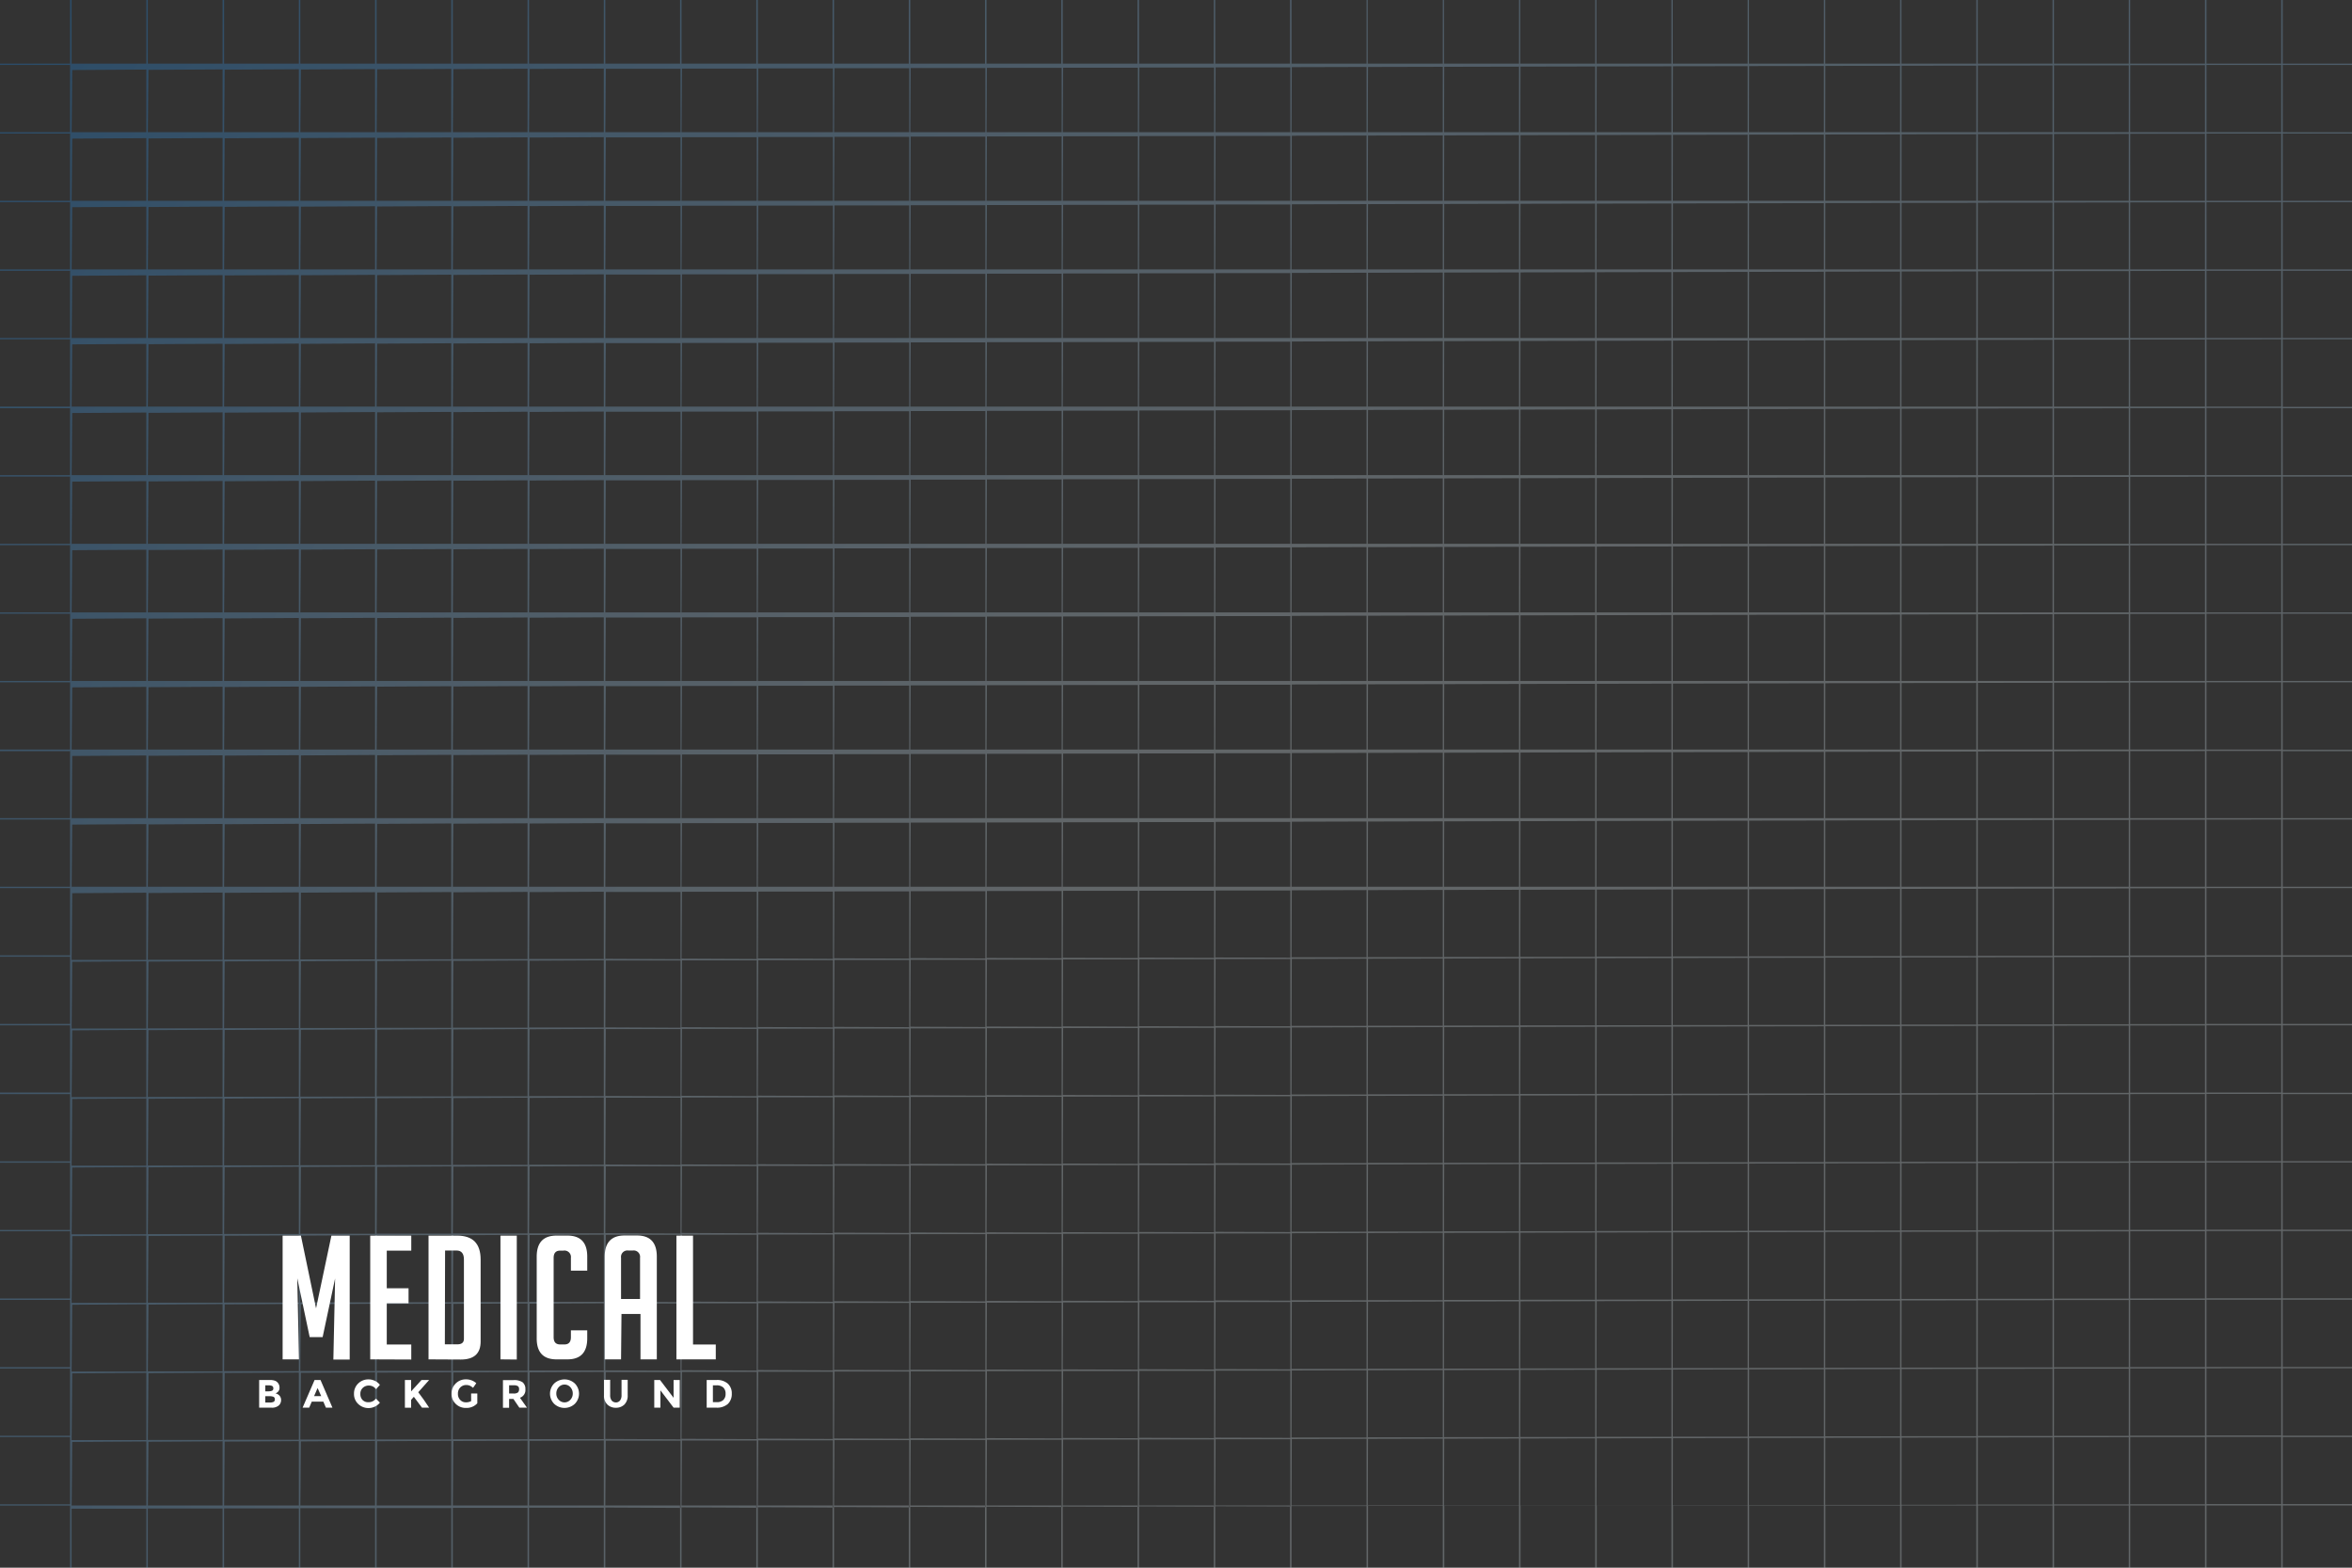 <svg xmlns="http://www.w3.org/2000/svg" xmlns:xlink="http://www.w3.org/1999/xlink" viewBox="0 0 432 288"><rect x="0" y="0" width="432" height="288" fill="#333333" stroke="none"/><defs><style>.cls-1{isolation:isolate;}.cls-2{opacity:0.26;mix-blend-mode:color-burn;fill:url(#radial-gradient);}.cls-3{fill:#fff;}</style><radialGradient id="radial-gradient" cx="314.65" cy="252.57" r="391.61" gradientUnits="userSpaceOnUse"><stop offset="0.35" stop-color="#e7f6ff"/><stop offset="0.42" stop-color="#def2ff"/><stop offset="0.52" stop-color="#c7e7ff"/><stop offset="0.65" stop-color="#a1d5ff"/><stop offset="0.8" stop-color="#6cbcff"/><stop offset="0.96" stop-color="#299cff"/><stop offset="1" stop-color="#1794ff"/></radialGradient></defs><g class="cls-1"><g id="Layer_1" data-name="Layer 1"><path class="cls-2" d="M12.87,288h.28V276.57H26.88V288h.27V276.57H40.88V288h.28V276.57H54.89V288h.27V276.57H68.89V288h.28V276.57H82.89V288h.28V276.57H96.9V288h.27V276.57H110.9V288h.28V276.57h13.73V288h.27V276.57h13.73V288h.28V276.57h13.73V288h.27V276.57h13.73V288h.28V276.57h13.72V288h.28V276.57h13.73V288h.27V276.57h13.73V288h.28V276.57h13.73V288h.27V276.57h13.73V288h.28V276.57H251V288h.27V276.57H265V288h.28V276.57H279V288h.28V276.57H293V288h.27V276.57H307V288h.28V276.57H321V288h.27V276.57H335V288h.28V276.57H349V288h.27V276.57H363V288h.28V276.57H377V288h.28V276.57H391V288h.27V276.57H405V288h.28V276.57H419V288h.27V276.57H432v-.25H419.27V264H432v-.25H419.27V251.37H432v-.25H419.27V238.77H432v-.26H419.27V226.16H432v-.25H419.27V213.56H432v-.25H419.27V201H432v-.25H419.27V188.36H432v-.25H419.27V175.76H432v-.25H419.27V163.16H432v-.26H419.27V150.56H432v-.26H419.27V138H432v-.25H419.27V125.35H432v-.25H419.27V112.75H432v-.25H419.27V100.15H432V99.9H419.27V87.55H432v-.26H419.27V75H432v-.26H419.27V62.34H432v-.25H419.27V49.74H432v-.25H419.27V37.14H432v-.25H419.27V24.54H432v-.25H419.27V11.94H432v-.25H419.27V0H419V11.69H405.27V0H405V11.69H391.26V0H391V11.69H377.26V0H377V11.69H363.26V0H363V11.69H349.25V0H349V11.69H335.25V0H335V11.69H321.24V0H321V11.69H307.24V0H307V11.69H293.23V0H293V11.69H279.23V0H279V11.69H265.23V0H265V11.69H251.22V0H251V11.69H237.22V0h-.28V11.69H223.21V0h-.27V11.69H209.21V0h-.28V11.69H195.2V0h-.27V11.69H181.2V0h-.28V11.69H167.2V0h-.28V11.69H153.19V0h-.27V11.69H139.19V0h-.28V11.69H125.18V0h-.27V11.69H111.18V0h-.28V11.69H97.17V0H96.9V11.69H83.17V0h-.28V11.69H69.17V0h-.28V11.69H55.16V0h-.27V11.69H41.16V0h-.28V11.69H27.15V0h-.27V11.69H13.15V0h-.28V11.69H0v.25H12.87V24.29H0v.25H12.87V36.89H0v.25H12.87V49.49H0v.25H12.87V62.09H0v.25H12.87V74.69H0V75H12.87V87.29H0v.26H12.87V99.9H0v.25H12.87V112.5H0v.25H12.87V125.1H0v.25H12.87V137.7H0V138H12.87V150.3H0v.26H12.87V162.9H0v.26H12.87v12.35H0v.25H12.87v12.35H0v.25H12.87v12.35H0V201H12.87v12.35H0v.25H12.87v12.35H0v.25H12.87v12.35H0v.26H12.87v12.35H0v.25H12.87v12.35H0V264H12.87v12.35H0v.25H12.87ZM405.27,11.94H419V24.29H405.27Zm0,12.6H419V36.89H405.27Zm0,12.6H419V49.49H405.27Zm0,12.6H419V62.09H405.27Zm0,12.6H419V74.69H405.27Zm0,12.61H419V87.29H405.27Zm0,12.6H419V99.9H405.27Zm0,12.6H419V112.5H405.27Zm0,12.6H419V125.1H405.27Zm0,12.6H419V137.7H405.27Zm0,12.6H419V150.3H405.27Zm0,12.61H419V162.9H405.27Zm0,12.6H419v12.35H405.27Zm0,12.6H419v12.35H405.27Zm0,12.6H419v12.35H405.27Zm0,12.6H419v12.35H405.27Zm0,12.6H419v12.35H405.27Zm0,12.6H419v12.35H405.27Zm0,12.61H419v12.35H405.27Zm0,12.6H419v12.35H405.27Zm0,12.6H419v12.35H405.27Zm-14-252H405V24.29H391.26Zm0,12.6H405V36.89H391.26Zm0,12.6H405V49.49H391.26Zm0,12.6H405V62.09H391.26Zm0,12.6H405V74.69H391.26Zm0,12.61H405V87.29H391.26Zm0,12.6H405V99.9H391.26Zm0,12.6H405V112.5H391.26Zm0,12.6H405V125.1H391.26Zm0,12.6H405V137.7H391.26Zm0,12.6H405V150.3H391.26Zm0,12.61H405V162.9H391.26Zm0,12.6H405v12.35H391.26Zm0,12.6H405v12.35H391.26Zm0,12.6H405v12.35H391.26Zm0,12.6H405v12.35H391.26Zm0,12.6H405v12.35H391.26Zm0,12.6H405v12.35H391.26Zm0,12.61H405v12.35H391.26Zm0,12.6H405v12.35H391.26Zm0,12.6H405v12.35H391.26Zm-14-252H391V24.29H377.26Zm0,12.6H391V36.89H377.26Zm0,12.6H391V49.49H377.26Zm0,12.6H391V62.09H377.26Zm0,12.6H391V74.69H377.26Zm0,12.61H391V87.29H377.26Zm0,12.6H391V99.9H377.26Zm0,12.6H391V112.5H377.26Zm0,12.6H391V125.1H377.26Zm0,12.6H391V137.7H377.26Zm0,12.6H391V150.3H377.26Zm0,12.61H391V162.9H377.26Zm0,12.6H391v12.35H377.26Zm0,12.6H391v12.35H377.26Zm0,12.6H391v12.35H377.26Zm0,12.6H391v12.35H377.26Zm0,12.6H391v12.35H377.26Zm0,12.6H391v12.35H377.26Zm0,12.61H391v12.35H377.26Zm0,12.6H391v12.35H377.26Zm0,12.6H391v12.35H377.26Zm-14-252H377V24.29H363.26Zm0,12.6H377V36.89H363.26Zm0,12.6H377V49.49H363.26Zm0,12.6H377V62.09H363.26Zm0,12.6H377V74.69H363.26Zm0,12.61H377V87.29H363.26Zm0,12.6H377V99.9H363.26Zm0,12.6H377V112.5H363.26Zm0,12.6H377V125.1H363.26Zm0,12.6H377V137.7H363.26Zm0,12.6H377V150.3H363.26Zm0,12.61H377V162.9H363.26Zm0,12.6H377v12.35H363.26Zm0,12.6H377v12.35H363.26Zm0,12.6H377v12.35H363.26Zm0,12.6H377v12.35H363.26Zm0,12.6H377v12.35H363.26Zm0,12.6H377v12.35H363.26Zm0,12.61H377v12.35H363.26Zm0,12.6H377v12.35H363.26Zm0,12.6H377v12.35H363.26Zm-14-252H363V24.29H349.25Zm0,12.6H363V36.89H349.25Zm0,12.6H363V49.49H349.25Zm0,12.6H363V62.09H349.25Zm0,12.6H363V74.69H349.25Zm0,12.61H363V87.29H349.25Zm0,12.6H363V99.9H349.25Zm0,12.6H363V112.5H349.25Zm0,12.6H363V125.1H349.25Zm0,12.6H363V137.7H349.25Zm0,12.6H363V150.3H349.25Zm0,12.61H363V162.9H349.25Zm0,12.6H363v12.35H349.25Zm0,12.6H363v12.35H349.25Zm0,12.6H363v12.35H349.25Zm0,12.6H363v12.35H349.25Zm0,12.6H363v12.35H349.25Zm0,12.6H363v12.35H349.25Zm0,12.61H363v12.35H349.25Zm0,12.6H363v12.35H349.25Zm0,12.6H363v12.35H349.25Zm-14-252H349V24.29H335.25Zm0,12.6H349V36.89H335.25Zm0,12.6H349V49.49H335.25Zm0,12.6H349V62.09H335.25Zm0,12.6H349V74.69H335.25Zm0,12.61H349V87.29H335.25Zm0,12.6H349V99.9H335.25Zm0,12.6H349V112.5H335.25Zm0,12.6H349V125.1H335.25Zm0,12.6H349V137.7H335.25Zm0,12.6H349V150.3H335.25Zm0,12.61H349V162.9H335.25Zm0,12.6H349v12.35H335.25Zm0,12.6H349v12.35H335.25Zm0,12.6H349v12.35H335.25Zm0,12.6H349v12.35H335.25Zm0,12.6H349v12.35H335.25Zm0,12.6H349v12.35H335.25Zm0,12.61H349v12.35H335.25Zm0,12.6H349v12.35H335.25Zm0,12.6H349v12.35H335.25Zm-14-252H335V24.29H321.24Zm0,12.6H335V36.89H321.24Zm0,12.6H335V49.49H321.24Zm0,12.6H335V62.09H321.24Zm0,12.6H335V74.69H321.24Zm0,12.61H335V87.29H321.24Zm0,12.6H335V99.9H321.24Zm0,12.6H335V112.5H321.24Zm0,12.6H335V125.1H321.24Zm0,12.6H335V137.7H321.24Zm0,12.6H335V150.3H321.24Zm0,12.61H335V162.9H321.24Zm0,12.6H335v12.35H321.24Zm0,12.6H335v12.35H321.24Zm0,12.6H335v12.35H321.24Zm0,12.6H335v12.35H321.24Zm0,12.6H335v12.35H321.24Zm0,12.6H335v12.35H321.24Zm0,12.61H335v12.35H321.24Zm0,12.6H335v12.35H321.24Zm0,12.6H335v12.35H321.24Zm-14-252H321V24.29H307.24Zm0,12.6H321V36.89H307.24Zm0,12.6H321V49.49H307.24Zm0,12.6H321V62.09H307.24Zm0,12.6H321V74.69H307.24Zm0,12.61H321V87.29H307.24Zm0,12.6H321V99.9H307.24Zm0,12.6H321V112.5H307.24Zm0,12.6H321V125.1H307.24Zm0,12.6H321V137.7H307.24Zm0,12.6H321V150.3H307.24Zm0,12.61H321V162.9H307.24Zm0,12.6H321v12.35H307.24Zm0,12.6H321v12.35H307.24Zm0,12.6H321v12.35H307.24Zm0,12.6H321v12.35H307.24Zm0,12.6H321v12.35H307.24Zm0,12.6H321v12.35H307.24Zm0,12.61H321v12.35H307.24Zm0,12.6H321v12.35H307.24Zm0,12.6H321v12.35H307.24Zm-14-252H307V24.29H293.23Zm0,12.6H307V36.89H293.23Zm0,12.6H307V49.49H293.23Zm0,12.6H307V62.09H293.23Zm0,12.6H307V74.69H293.23Zm0,12.61H307V87.29H293.23Zm0,12.6H307V99.9H293.23Zm0,12.6H307V112.5H293.23Zm0,12.6H307V125.1H293.23Zm0,12.6H307V137.7H293.23Zm0,12.6H307V150.3H293.23Zm0,12.61H307V162.9H293.23Zm0,12.6H307v12.35H293.23Zm0,12.6H307v12.35H293.23Zm0,12.6H307v12.35H293.23Zm0,12.6H307v12.35H293.23Zm0,12.6H307v12.35H293.23Zm0,12.6H307v12.35H293.23Zm0,12.61H307v12.35H293.23Zm0,12.6H307v12.35H293.23Zm0,12.6H307v12.35H293.23Zm-14-252H293V24.29H279.23Zm0,12.6H293V36.89H279.23Zm0,12.6H293V49.49H279.23Zm0,12.6H293V62.09H279.23Zm0,12.6H293V74.69H279.23Zm0,12.61H293V87.29H279.23Zm0,12.6H293V99.9H279.23Zm0,12.6H293V112.5H279.23Zm0,12.6H293V125.1H279.23Zm0,12.6H293V137.7H279.23Zm0,12.6H293V150.3H279.23Zm0,12.61H293V162.9H279.23Zm0,12.6H293v12.35H279.23Zm0,12.6H293v12.35H279.23Zm0,12.6H293v12.35H279.23Zm0,12.6H293v12.35H279.23Zm0,12.6H293v12.35H279.23Zm0,12.6H293v12.35H279.23Zm0,12.61H293v12.35H279.23Zm0,12.6H293v12.35H279.23Zm0,12.6H293v12.35H279.23Zm-14-252H279V24.29H265.23Zm0,12.6H279V36.89H265.23Zm0,12.6H279V49.49H265.23Zm0,12.6H279V62.09H265.23Zm0,12.6H279V74.69H265.23Zm0,12.61H279V87.29H265.23Zm0,12.6H279V99.9H265.23Zm0,12.6H279V112.5H265.23Zm0,12.6H279V125.1H265.23Zm0,12.6H279V137.7H265.23Zm0,12.6H279V150.3H265.23Zm0,12.61H279V162.9H265.23Zm0,12.6H279v12.35H265.23Zm0,12.6H279v12.35H265.23Zm0,12.6H279v12.35H265.23Zm0,12.6H279v12.35H265.23Zm0,12.6H279v12.35H265.23Zm0,12.6H279v12.35H265.23Zm0,12.61H279v12.35H265.23Zm0,12.6H279v12.35H265.23Zm0,12.6H279v12.35H265.23Zm-14-252H265V24.29H251.22Zm0,12.6H265V36.89H251.22Zm0,12.6H265V49.49H251.22Zm0,12.6H265V62.09H251.22Zm0,12.6H265V74.69H251.22Zm0,12.61H265V87.29H251.22Zm0,12.6H265V99.9H251.22Zm0,12.6H265V112.5H251.22Zm0,12.6H265V125.1H251.22Zm0,12.6H265V137.7H251.22Zm0,12.6H265V150.3H251.22Zm0,12.61H265V162.9H251.22Zm0,12.6H265v12.35H251.22Zm0,12.6H265v12.35H251.22Zm0,12.6H265v12.35H251.22Zm0,12.6H265v12.35H251.22Zm0,12.6H265v12.35H251.22Zm0,12.6H265v12.35H251.22Zm0,12.61H265v12.35H251.22Zm0,12.6H265v12.35H251.22Zm0,12.6H265v12.35H251.22Zm-14-252H251V24.29H237.22Zm0,12.6H251V36.89H237.22Zm0,12.6H251V49.49H237.22Zm0,12.6H251V62.09H237.22Zm0,12.6H251V74.69H237.22Zm0,12.61H251V87.29H237.22Zm0,12.6H251V99.9H237.22Zm0,12.6H251V112.5H237.22Zm0,12.6H251V125.1H237.22Zm0,12.6H251V137.7H237.22Zm0,12.6H251V150.3H237.22Zm0,12.61H251V162.9H237.22Zm0,12.6H251v12.35H237.22Zm0,12.6H251v12.35H237.22Zm0,12.6H251v12.35H237.22Zm0,12.6H251v12.35H237.22Zm0,12.6H251v12.35H237.22Zm0,12.6H251v12.35H237.22Zm0,12.61H251v12.35H237.22Zm0,12.6H251v12.35H237.22Zm0,12.6H251v12.35H237.22Zm-14-252h13.73V24.29H223.21Zm0,12.6h13.73V36.89H223.21Zm0,12.6h13.73V49.49H223.21Zm0,12.6h13.73V62.09H223.21Zm0,12.6h13.73V74.69H223.21Zm0,12.61h13.73V87.29H223.21Zm0,12.6h13.73V99.9H223.21Zm0,12.6h13.73V112.5H223.21Zm0,12.6h13.73V125.1H223.21Zm0,12.6h13.73V137.7H223.21Zm0,12.6h13.73V150.3H223.21Zm0,12.61h13.73V162.9H223.21Zm0,12.6h13.73v12.35H223.21Zm0,12.6h13.73v12.35H223.21Zm0,12.6h13.73v12.35H223.21Zm0,12.6h13.73v12.35H223.21Zm0,12.6h13.73v12.35H223.21Zm0,12.6h13.73v12.35H223.21Zm0,12.61h13.73v12.35H223.21Zm0,12.6h13.73v12.35H223.21Zm0,12.6h13.73v12.35H223.21Zm-14-252h13.73V24.29H209.21Zm0,12.6h13.73V36.89H209.21Zm0,12.6h13.73V49.49H209.21Zm0,12.6h13.73V62.09H209.21Zm0,12.6h13.73V74.69H209.21Zm0,12.61h13.73V87.29H209.21Zm0,12.6h13.73V99.9H209.21Zm0,12.6h13.73V112.5H209.21Zm0,12.6h13.73V125.1H209.21Zm0,12.6h13.73V137.7H209.21Zm0,12.6h13.73V150.3H209.21Zm0,12.61h13.73V162.9H209.21Zm0,12.6h13.73v12.35H209.21Zm0,12.6h13.73v12.35H209.21Zm0,12.6h13.73v12.35H209.21Zm0,12.6h13.73v12.35H209.21Zm0,12.6h13.73v12.35H209.21Zm0,12.6h13.73v12.35H209.21Zm0,12.61h13.73v12.35H209.21Zm0,12.6h13.73v12.35H209.21Zm0,12.6h13.73v12.35H209.21Zm-14-252h13.73V24.29H195.2Zm0,12.6h13.73V36.89H195.2Zm0,12.6h13.73V49.49H195.2Zm0,12.6h13.73V62.09H195.2Zm0,12.6h13.73V74.69H195.2Zm0,12.61h13.73V87.29H195.2Zm0,12.6h13.73V99.9H195.2Zm0,12.6h13.73V112.5H195.2Zm0,12.6h13.73V125.1H195.2Zm0,12.6h13.73V137.7H195.2Zm0,12.6h13.73V150.3H195.2Zm0,12.61h13.73V162.9H195.2Zm0,12.6h13.73v12.35H195.2Zm0,12.6h13.73v12.35H195.2Zm0,12.6h13.73v12.35H195.2Zm0,12.6h13.73v12.35H195.2Zm0,12.6h13.73v12.35H195.2Zm0,12.6h13.73v12.35H195.2Zm0,12.61h13.73v12.35H195.2Zm0,12.6h13.73v12.35H195.2Zm0,12.6h13.73v12.35H195.2Zm-14-252h13.73V24.29H181.2Zm0,12.6h13.73V36.89H181.2Zm0,12.6h13.73V49.49H181.2Zm0,12.6h13.73V62.09H181.2Zm0,12.6h13.73V74.69H181.2Zm0,12.61h13.73V87.29H181.2Zm0,12.6h13.73V99.9H181.2Zm0,12.6h13.73V112.5H181.2Zm0,12.6h13.73V125.1H181.2Zm0,12.6h13.73V137.7H181.2Zm0,12.6h13.73V150.3H181.2Zm0,12.61h13.73V162.9H181.2Zm0,12.6h13.73v12.35H181.2Zm0,12.6h13.73v12.35H181.2Zm0,12.6h13.73v12.35H181.2Zm0,12.6h13.73v12.35H181.2Zm0,12.6h13.73v12.35H181.2Zm0,12.6h13.73v12.35H181.2Zm0,12.61h13.73v12.35H181.2Zm0,12.6h13.73v12.35H181.2Zm0,12.6h13.73v12.35H181.2Zm-14-252h13.72V24.29H167.2Zm0,12.6h13.72V36.89H167.2Zm0,12.6h13.72V49.49H167.2Zm0,12.6h13.72V62.09H167.2Zm0,12.6h13.72V74.69H167.2Zm0,12.61h13.72V87.29H167.2Zm0,12.6h13.72V99.9H167.2Zm0,12.6h13.72V112.5H167.2Zm0,12.6h13.72V125.1H167.2Zm0,12.6h13.72V137.7H167.2Zm0,12.6h13.72V150.3H167.2Zm0,12.61h13.72V162.9H167.2Zm0,12.6h13.72v12.35H167.2Zm0,12.6h13.72v12.35H167.2Zm0,12.6h13.72v12.35H167.2Zm0,12.6h13.72v12.35H167.2Zm0,12.6h13.72v12.35H167.2Zm0,12.6h13.72v12.35H167.2Zm0,12.61h13.72v12.35H167.2Zm0,12.6h13.72v12.35H167.2Zm0,12.6h13.72v12.35H167.2Zm-14-252h13.73V24.29H153.19Zm0,12.6h13.73V36.89H153.19Zm0,12.6h13.73V49.49H153.19Zm0,12.6h13.73V62.09H153.19Zm0,12.6h13.73V74.69H153.19Zm0,12.61h13.73V87.29H153.19Zm0,12.6h13.73V99.9H153.19Zm0,12.6h13.73V112.5H153.19Zm0,12.6h13.73V125.1H153.19Zm0,12.6h13.73V137.7H153.19Zm0,12.6h13.73V150.3H153.19Zm0,12.61h13.73V162.9H153.19Zm0,12.6h13.73v12.35H153.19Zm0,12.6h13.73v12.35H153.19Zm0,12.6h13.73v12.35H153.19Zm0,12.6h13.73v12.35H153.19Zm0,12.6h13.73v12.35H153.19Zm0,12.6h13.73v12.35H153.19Zm0,12.61h13.73v12.35H153.19Zm0,12.6h13.73v12.35H153.19Zm0,12.6h13.73v12.35H153.19Zm-14-252h13.73V24.29H139.19Zm0,12.6h13.73V36.89H139.19Zm0,12.6h13.73V49.49H139.19Zm0,12.6h13.73V62.09H139.19Zm0,12.6h13.73V74.69H139.19Zm0,12.61h13.73V87.29H139.19Zm0,12.6h13.73V99.9H139.19Zm0,12.6h13.73V112.5H139.19Zm0,12.6h13.73V125.1H139.19Zm0,12.6h13.73V137.7H139.19Zm0,12.6h13.73V150.3H139.19Zm0,12.61h13.73V162.9H139.19Zm0,12.6h13.73v12.35H139.19Zm0,12.6h13.73v12.35H139.19Zm0,12.6h13.73v12.35H139.19Zm0,12.6h13.73v12.35H139.19Zm0,12.6h13.73v12.35H139.19Zm0,12.6h13.73v12.35H139.19Zm0,12.61h13.73v12.35H139.19Zm0,12.6h13.73v12.35H139.19Zm0,12.6h13.73v12.35H139.19Zm-14-252h13.73V24.29H125.18Zm0,12.6h13.73V36.89H125.18Zm0,12.6h13.73V49.49H125.18Zm0,12.6h13.73V62.09H125.18Zm0,12.6h13.73V74.69H125.18Zm0,12.61h13.73V87.29H125.18Zm0,12.6h13.73V99.9H125.18Zm0,12.6h13.73V112.5H125.18Zm0,12.6h13.73V125.1H125.18Zm0,12.6h13.73V137.7H125.18Zm0,12.6h13.73V150.3H125.18Zm0,12.61h13.73V162.9H125.18Zm0,12.6h13.73v12.35H125.18Zm0,12.6h13.73v12.35H125.18Zm0,12.6h13.73v12.35H125.18Zm0,12.6h13.73v12.35H125.18Zm0,12.6h13.73v12.35H125.18Zm0,12.6h13.73v12.35H125.18Zm0,12.61h13.73v12.35H125.18Zm0,12.6h13.73v12.35H125.18Zm0,12.6h13.73v12.35H125.18Zm-14-252h13.73V24.29H111.18Zm0,12.6h13.73V36.89H111.18Zm0,12.6h13.73V49.49H111.18Zm0,12.6h13.73V62.09H111.18Zm0,12.6h13.73V74.69H111.18Zm0,12.61h13.73V87.29H111.18Zm0,12.6h13.73V99.9H111.18Zm0,12.6h13.73V112.5H111.18Zm0,12.6h13.73V125.1H111.18Zm0,12.6h13.73V137.7H111.18Zm0,12.6h13.73V150.3H111.18Zm0,12.61h13.73V162.9H111.18Zm0,12.6h13.73v12.35H111.18Zm0,12.6h13.73v12.35H111.18Zm0,12.6h13.73v12.35H111.18Zm0,12.6h13.73v12.35H111.18Zm0,12.6h13.73v12.35H111.18Zm0,12.6h13.73v12.35H111.18Zm0,12.61h13.73v12.35H111.18Zm0,12.6h13.73v12.35H111.18Zm0,12.6h13.73v12.35H111.18Zm-14-252H110.9V24.29H97.17Zm0,12.6H110.9V36.89H97.17Zm0,12.6H110.9V49.49H97.17Zm0,12.6H110.9V62.09H97.17Zm0,12.6H110.9V74.69H97.17Zm0,12.61H110.9V87.29H97.17Zm0,12.6H110.9V99.9H97.17Zm0,12.6H110.9V112.5H97.17Zm0,12.6H110.9V125.1H97.17Zm0,12.6H110.9V137.7H97.17Zm0,12.6H110.9V150.3H97.17Zm0,12.61H110.9V162.9H97.17Zm0,12.6H110.9v12.35H97.17Zm0,12.6H110.9v12.35H97.17Zm0,12.6H110.9v12.35H97.17Zm0,12.6H110.9v12.35H97.17Zm0,12.6H110.9v12.35H97.17Zm0,12.6H110.9v12.35H97.17Zm0,12.61H110.9v12.35H97.17Zm0,12.6H110.9v12.35H97.17Zm0,12.6H110.9v12.35H97.17Zm-14-252H96.9V24.29H83.17Zm0,12.6H96.9V36.89H83.17Zm0,12.6H96.9V49.49H83.17Zm0,12.6H96.9V62.09H83.17Zm0,12.6H96.9V74.69H83.17Zm0,12.61H96.9V87.29H83.17Zm0,12.6H96.9V99.9H83.17Zm0,12.6H96.9V112.5H83.17Zm0,12.6H96.9V125.1H83.17Zm0,12.6H96.9V137.7H83.17Zm0,12.6H96.9V150.3H83.17Zm0,12.61H96.9V162.9H83.17Zm0,12.6H96.9v12.35H83.17Zm0,12.6H96.9v12.35H83.17Zm0,12.6H96.9v12.35H83.17Zm0,12.6H96.9v12.35H83.17Zm0,12.6H96.9v12.35H83.17Zm0,12.6H96.9v12.35H83.17Zm0,12.61H96.9v12.35H83.17Zm0,12.6H96.9v12.35H83.17Zm0,12.6H96.9v12.35H83.17Zm-14-252H82.89V24.29H69.17Zm0,12.6H82.89V36.89H69.17Zm0,12.6H82.89V49.49H69.17Zm0,12.6H82.89V62.09H69.17Zm0,12.6H82.89V74.69H69.17Zm0,12.61H82.89V87.29H69.17Zm0,12.6H82.89V99.9H69.17Zm0,12.6H82.89V112.5H69.17Zm0,12.6H82.89V125.1H69.17Zm0,12.6H82.89V137.7H69.17Zm0,12.6H82.89V150.3H69.17Zm0,12.61H82.89V162.9H69.17Zm0,12.6H82.89v12.35H69.17Zm0,12.6H82.89v12.35H69.17Zm0,12.6H82.89v12.35H69.17Zm0,12.6H82.89v12.35H69.17Zm0,12.6H82.89v12.35H69.17Zm0,12.6H82.89v12.35H69.17Zm0,12.61H82.89v12.35H69.17Zm0,12.6H82.89v12.35H69.17Zm0,12.6H82.89v12.35H69.17Zm-14-252H68.89V24.29H55.16Zm0,12.6H68.89V36.89H55.16Zm0,12.6H68.89V49.49H55.16Zm0,12.6H68.89V62.09H55.16Zm0,12.6H68.89V74.69H55.16Zm0,12.61H68.89V87.29H55.16Zm0,12.6H68.89V99.9H55.16Zm0,12.6H68.89V112.5H55.16Zm0,12.6H68.89V125.1H55.16Zm0,12.6H68.89V137.7H55.16Zm0,12.6H68.89V150.3H55.16Zm0,12.61H68.89V162.9H55.16Zm0,12.6H68.89v12.35H55.16Zm0,12.6H68.89v12.35H55.16Zm0,12.6H68.89v12.35H55.16Zm0,12.6H68.89v12.35H55.16Zm0,12.6H68.89v12.35H55.16Zm0,12.6H68.89v12.35H55.16Zm0,12.61H68.89v12.35H55.16Zm0,12.6H68.89v12.35H55.16Zm0,12.6H68.89v12.35H55.16Zm-14-252H54.89V24.29H41.16Zm0,12.6H54.89V36.89H41.16Zm0,12.6H54.89V49.49H41.16Zm0,12.6H54.89V62.09H41.16Zm0,12.6H54.89V74.69H41.16Zm0,12.61H54.89V87.29H41.16Zm0,12.6H54.89V99.9H41.16Zm0,12.6H54.89V112.5H41.16Zm0,12.6H54.89V125.1H41.16Zm0,12.6H54.89V137.7H41.16Zm0,12.6H54.89V150.3H41.16Zm0,12.61H54.89V162.9H41.16Zm0,12.6H54.89v12.35H41.16Zm0,12.6H54.89v12.35H41.16Zm0,12.6H54.89v12.35H41.16Zm0,12.6H54.89v12.35H41.16Zm0,12.6H54.89v12.35H41.16Zm0,12.6H54.89v12.35H41.16Zm0,12.61H54.89v12.35H41.16Zm0,12.6H54.89v12.35H41.16Zm0,12.6H54.89v12.35H41.16Zm-14-252H40.88V24.29H27.15Zm0,12.6H40.88V36.89H27.15Zm0,12.6H40.88V49.49H27.15Zm0,12.6H40.88V62.09H27.15Zm0,12.6H40.88V74.69H27.15Zm0,12.61H40.88V87.29H27.15Zm0,12.6H40.88V99.9H27.15Zm0,12.6H40.88V112.5H27.15Zm0,12.6H40.88V125.1H27.15Zm0,12.6H40.88V137.7H27.15Zm0,12.6H40.88V150.3H27.15Zm0,12.61H40.88V162.9H27.15Zm0,12.6H40.88v12.35H27.15Zm0,12.6H40.88v12.35H27.15Zm0,12.6H40.88v12.35H27.15Zm0,12.6H40.88v12.35H27.15Zm0,12.6H40.88v12.35H27.15Zm0,12.6H40.88v12.35H27.15Zm0,12.61H40.88v12.35H27.15Zm0,12.6H40.88v12.35H27.15Zm0,12.6H40.88v12.35H27.15Zm-14-252H26.88V24.29H13.15Zm0,12.6H26.88V36.89H13.15Zm0,12.6H26.88V49.49H13.15Zm0,12.6H26.88V62.09H13.15Zm0,12.6H26.88V74.69H13.15Zm0,12.61H26.88V87.29H13.15Zm0,12.6H26.88V99.9H13.15Zm0,12.6H26.88V112.5H13.15Zm0,12.6H26.88V125.1H13.15Zm0,12.6H26.88V137.7H13.15Zm0,12.6H26.88V150.3H13.15Zm0,12.61H26.88V162.9H13.15Zm0,12.6H26.88v12.35H13.15Zm0,12.6H26.88v12.35H13.15Zm0,12.6H26.88v12.35H13.15Zm0,12.6H26.88v12.35H13.15Zm0,12.6H26.88v12.35H13.15Zm0,12.6H26.88v12.35H13.15Zm0,12.61H26.88v12.35H13.15Zm0,12.6H26.88v12.35H13.15Zm0,12.6H26.88v12.35H13.15Z"/><path class="cls-3" d="M58.05,240.35,60.87,227h3.36v22.76h-3l.32-14.9-2.29,10.78H56.88L54.6,234.83l.31,14.9h-3V227h3.36Z"/><path class="cls-3" d="M68,249.73V227h7.54v2.76h-4.5v6.91h4v2.76h-4V247h4.5v2.76Z"/><path class="cls-3" d="M78.71,249.73V227H84q4.27,0,4.28,4.38v15.08q0,3.3-3.64,3.3Zm3-2.76H84c.81,0,1.21-.34,1.21-1V231.38c0-1.1-.46-1.65-1.36-1.65H81.75Z"/><path class="cls-3" d="M91.92,249.73V227h3v22.76Z"/><path class="cls-3" d="M107.86,244.4v1.46q0,3.87-3.64,3.87h-2q-3.65,0-3.64-3.87v-15q0-3.87,3.64-3.87h2q3.65,0,3.64,3.87v2.57h-3v-2.35a1.19,1.19,0,0,0-1.36-1.33h-.6c-.81,0-1.21.45-1.21,1.33v14.58c0,.89.4,1.33,1.21,1.33h.76c.8,0,1.2-.44,1.2-1.33V244.4Z"/><path class="cls-3" d="M114.07,249.73h-3V230.87c0-2.6,1.22-3.9,3.64-3.9H117q3.65,0,3.64,3.9v18.86h-3v-8.34h-3.49Zm3.49-11.09v-7.58a1.18,1.18,0,0,0-1.33-1.33h-.83a1.18,1.18,0,0,0-1.33,1.33v7.58Z"/><path class="cls-3" d="M131.47,249.73h-7.23V227h3.05v20h4.18Z"/><path class="cls-3" d="M49.82,258.6H47.6v-5.08h2a2.65,2.65,0,0,1,.89.13A1.21,1.21,0,0,1,51,254a1.31,1.31,0,0,1,.34.89,1,1,0,0,1-.38.88l-.18.13-.18.08a1.35,1.35,0,0,1,.75.43,1.2,1.2,0,0,1,.28.8,1.37,1.37,0,0,1-.37.94A1.89,1.89,0,0,1,49.82,258.6Zm-1.09-3h.54a1.79,1.79,0,0,0,.7-.11.42.42,0,0,0,.23-.43.46.46,0,0,0-.22-.45,1.68,1.68,0,0,0-.71-.11h-.54Zm0,2.06h.78a1.75,1.75,0,0,0,.73-.12.48.48,0,0,0,.24-.47.47.47,0,0,0-.26-.47,2.33,2.33,0,0,0-.82-.11h-.67Z"/><path class="cls-3" d="M59.86,258.6l-.47-1.1H57.26l-.47,1.1H55.58l2.2-5.08h1.09l2.19,5.08ZM58.33,255l-.64,1.48H59Z"/><path class="cls-3" d="M67.69,257.6a1.65,1.65,0,0,0,1.36-.67l.73.75a2.72,2.72,0,0,1-4,.23,2.47,2.47,0,0,1-.76-1.86,2.54,2.54,0,0,1,.77-1.89,2.63,2.63,0,0,1,1.9-.75,2.66,2.66,0,0,1,2.09,1l-.71.8a1.63,1.63,0,0,0-1.33-.67,1.58,1.58,0,0,0-1.1.42,1.44,1.44,0,0,0-.45,1.12,1.54,1.54,0,0,0,.43,1.14A1.43,1.43,0,0,0,67.69,257.6Z"/><path class="cls-3" d="M74.37,253.52h1.14v2.09l1.91-2.09h1.4l-2,2.25,1,1.35,1,1.48H77.5l-1.49-2-.5.57v1.44H74.37Z"/><path class="cls-3" d="M86.53,256h1.14v1.8a2.68,2.68,0,0,1-2.09.85,2.57,2.57,0,0,1-1.88-.75,2.47,2.47,0,0,1-.76-1.86,2.54,2.54,0,0,1,.77-1.89,2.6,2.6,0,0,1,1.87-.75,2.8,2.8,0,0,1,1.9.71l-.59.85a2.67,2.67,0,0,0-.63-.41,1.75,1.75,0,0,0-.62-.11,1.51,1.51,0,0,0-1.09.44,1.58,1.58,0,0,0-.44,1.16,1.55,1.55,0,0,0,.43,1.15,1.35,1.35,0,0,0,1,.43,2,2,0,0,0,1-.22Z"/><path class="cls-3" d="M96.5,255.21a1.48,1.48,0,0,1-1,1.57l1.29,1.82h-1.4L94.3,257h-.79v1.62H92.38v-5.08H94.3a2.79,2.79,0,0,1,1.69.4A1.55,1.55,0,0,1,96.5,255.21Zm-1.37.6a.78.78,0,0,0,.21-.6.63.63,0,0,0-.22-.56,1.36,1.36,0,0,0-.76-.16h-.85V256h.83A1.24,1.24,0,0,0,95.13,255.81Z"/><path class="cls-3" d="M105.58,257.9a2.77,2.77,0,0,1-3.79,0,2.66,2.66,0,0,1,0-3.74,2.77,2.77,0,0,1,3.79,0,2.66,2.66,0,0,1,0,3.74ZM105.2,256a1.68,1.68,0,0,0-.44-1.16,1.43,1.43,0,0,0-2.14,0,1.68,1.68,0,0,0-.44,1.16,1.63,1.63,0,0,0,.44,1.15,1.43,1.43,0,0,0,2.14,0A1.63,1.63,0,0,0,105.2,256Z"/><path class="cls-3" d="M112.35,257.29a1,1,0,0,0,.77.35.94.94,0,0,0,.76-.35,1.57,1.57,0,0,0,.28-1v-2.8h1.13v2.84a2.29,2.29,0,0,1-.61,1.7,2.18,2.18,0,0,1-1.56.59,2.15,2.15,0,0,1-1.57-.6,2.23,2.23,0,0,1-.61-1.69v-2.84h1.13v2.8A1.57,1.57,0,0,0,112.35,257.29Z"/><path class="cls-3" d="M123.72,253.52h1.13v5.08h-1.13l-2.42-3.18v3.18h-1.13v-5.08h1.06l2.49,3.27Z"/><path class="cls-3" d="M133.68,254.19a2.39,2.39,0,0,1,.73,1.84,2.52,2.52,0,0,1-.71,1.88,3,3,0,0,1-2.16.69H129.8v-5.08h1.8A2.94,2.94,0,0,1,133.68,254.19Zm-.83,3a1.48,1.48,0,0,0,.42-1.14,1.52,1.52,0,0,0-.42-1.15,1.79,1.79,0,0,0-1.28-.4h-.63v3.09h.71A1.7,1.7,0,0,0,132.85,257.2Z"/></g></g></svg>